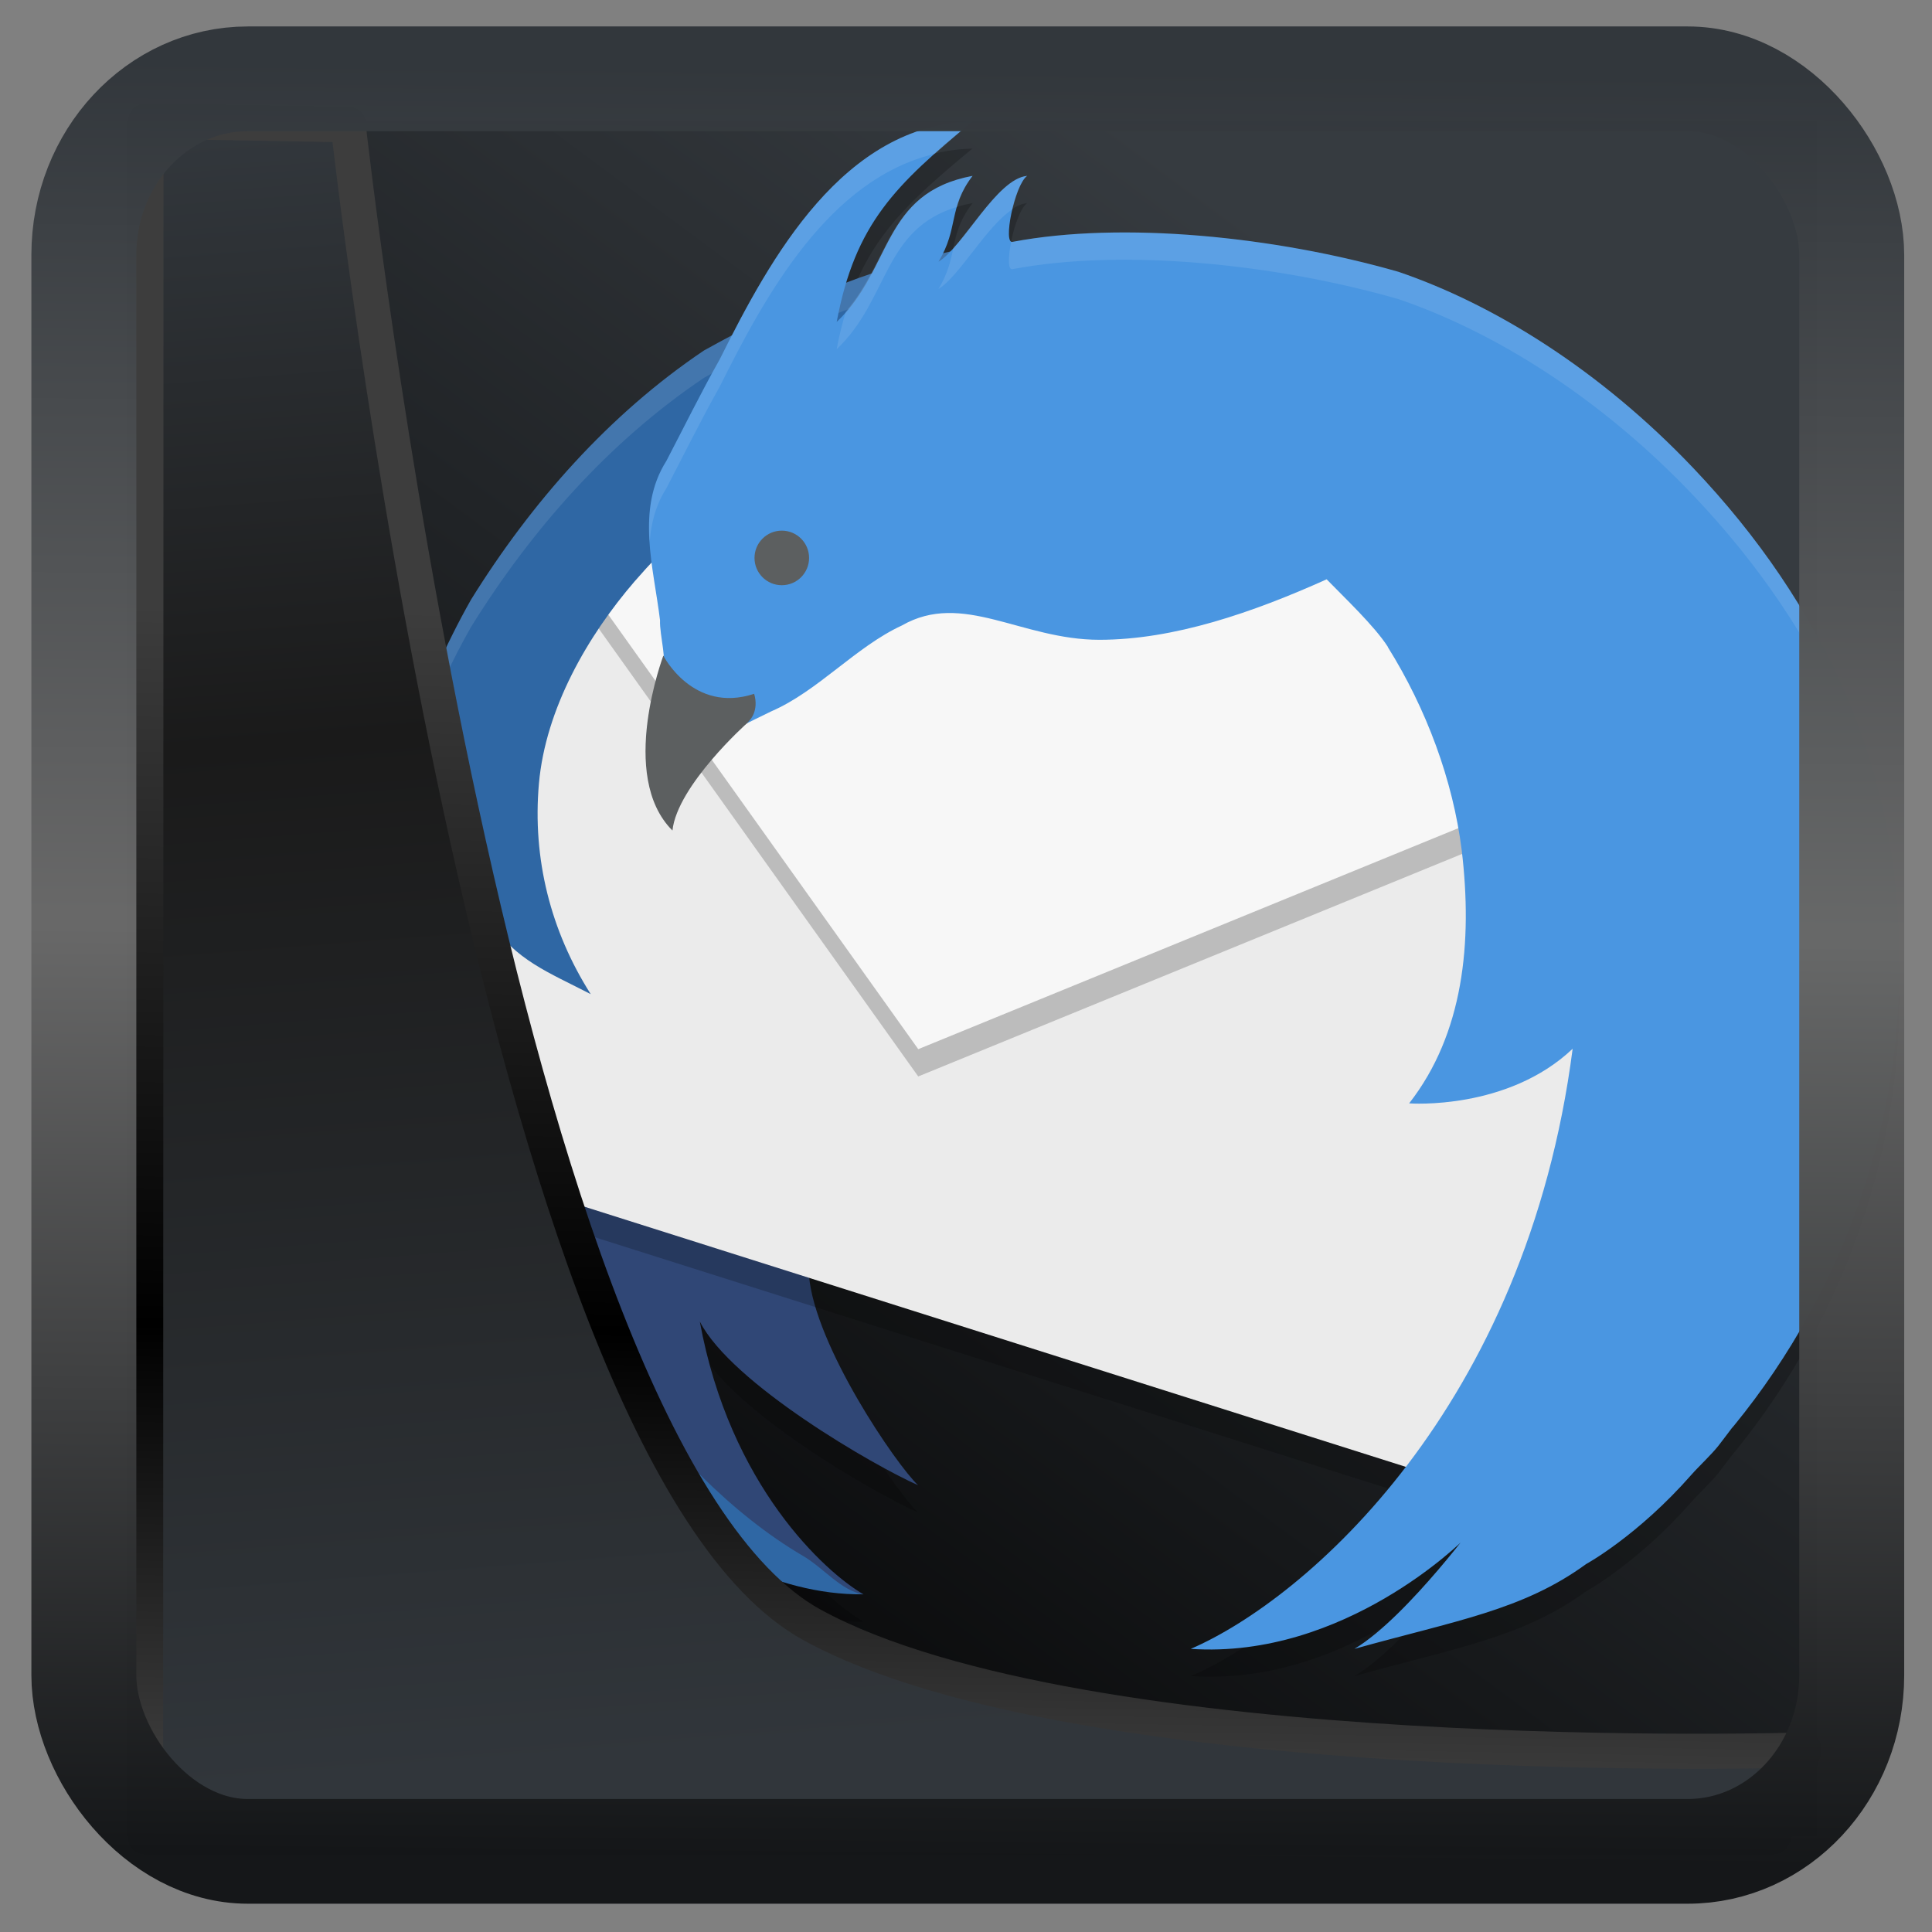 <svg width="32" height="32" version="1.1" viewBox="0 0 32 32" xmlns="http://www.w3.org/2000/svg" xmlns:xlink="http://www.w3.org/1999/xlink">
<rect x="0" y="0" width="32" height="32" fill="#808080" stroke="none"/>
<defs>
<linearGradient id="linearGradient3403" x1="6.949" x2="11.215" y1="4.555" y2="59.052" gradientUnits="userSpaceOnUse">
<stop style="stop-color:#32373c" offset="0"/>
<stop style="stop-color:#1a1a1a" offset=".368"/>
<stop style="stop-color:#31363b" offset="1"/>
</linearGradient>
<linearGradient id="linearGradient20558" x1="25.802" x2="25.111" y1="20.374" y2="58.913" gradientUnits="userSpaceOnUse">
<stop style="stop-color:#3d3d3d" offset="0"/>
<stop offset=".618"/>
<stop style="stop-color:#3d3d3d" offset="1"/>
</linearGradient>
<linearGradient id="linearGradient4557" x1="43.5" x2="44.142" y1="64.012" y2=".306" gradientTransform="translate(.361 -.13)" gradientUnits="userSpaceOnUse">
<stop style="stop-color:#141618" offset="0"/>
<stop style="stop-color:#686868" offset=".518"/>
<stop style="stop-color:#31363b" offset="1"/>
</linearGradient>
<linearGradient id="linearGradient919" x1="7.401" x2="33.063" y1="41.743" y2="7.107" gradientTransform="scale(.665)" gradientUnits="userSpaceOnUse">
<stop style="stop-opacity:.996" offset="0"/>
<stop style="stop-color:#353a3f;stop-opacity:.996" offset="1"/>
</linearGradient>
</defs>
<rect x="2.103" y="2.007" width="27.986" height="28.404" ry="0" style="fill-rule:evenodd;fill:url(#linearGradient919)"/>
<g transform="matrix(.452 0 0 .452 4.361 .201)">
<path d="m25.99 5c-4.383 0.117-6.977 4.27-8.82 7.857-0.341 0.181-0.684 0.355-1.023 0.543-3.48 2.34-6.33 5.578-8.531 9.123-1.936 3.418-3.111 7.219-3.547 11.115-0.259 3.95 0.192 7.975 1.68 11.67 2.816 6.347 9.786 13.749 16.244 13.67-1.399-0.809-4.902-3.98-5.998-9.996 1.164 2.28 6.421 5.302 7.998 5.996-0.784-0.732-3.792-5.119-3.998-7.695l-10.049-3.09c-0.886-2.804-1.415-5.705-1.738-8.67-0.041-0.663-0.124-1.38 0.115-1.203 0.893 1.415 2.123 1.862 3.674 2.666-1.47-2.312-2.14-4.964-1.898-7.713 0.243-2.758 1.799-5.433 3.508-7.414 0.203-0.232 0.43-0.452 0.641-0.68 0.091 0.71 0.208 1.419 0.291 2.106-0.025 0.531 0.302 1.647 0.047 1.76-0.514 1.553-1.005 3.556 0.225 4.912 0.389-1.755 2.305-2.602 3.814-3.34 1.706-0.741 3.088-2.362 4.777-3.141 2.227-1.277 4.376 0.523 7.236 0.523 2.734 0 5.624-1 8.33-2.217 0.63 0.651 1.756 1.709 2.248 2.482h-0.006c1.41 2.256 2.388 4.878 2.709 7.451 0.401 3.366 0.064 6.719-1.926 9.268-2.37e-4 4e-5 -0.016 2e-3 -0.016 2e-3 4.6e-5 0 0.013-3.6e-5 0.014 0 0.041 0.005 3.611 0.26 5.992-2-1.699 13.135-9.753 20.156-13.994 21.99 5.471 0.368 9.642-3.659 9.9-3.914-0.612 0.771-2.447 3.043-3.904 3.914 3.689-1.033 6.16-1.409 8.488-3.107-8.71e-4 0 1.891-1.03 3.865-3.281 0.263-0.299 0.714-0.714 0.984-1.055 0.168-0.212 0.324-0.43 0.488-0.643 0.029-0.035 0.062-0.07 0.09-0.105 4.154-5.082 6.175-11.399 6.025-17.125 0.029-6.941-2.787-12.966-7.519-17.947-3.422-3.602-7.308-6.005-10.809-7.197-4.535-1.302-10.13-1.857-14.133-1.1-0.379 0.127 0.058-2.083 0.525-2.416-0.958 0.09-1.981 1.906-2.826 2.783-0.095 0.02-0.179 0.044-0.268 0.066 0.525-1.063 0.271-1.779 1.094-2.85-2.398 0.448-2.869 2.014-3.701 3.58-0.316 0.107-0.619 0.238-0.93 0.355 0.788-2.611 2.221-3.942 4.631-5.936z" style="opacity:.2"/>
<path d="m12.849 49.816c2.429 3.494 5.564 7.61 9.144 8.162-1.399-0.809-4.901-3.98-5.997-9.996 1.164 2.28 6.419 5.303 7.997 5.997-0.784-0.732-3.792-5.12-3.998-7.697l-10.084-3.1c0.063 0.096 0.286 2.901 2.94 6.634z" style="fill:#304776"/>
<path d="m48.757 25.978-18.182-6.376-19.485 1.298-4.973 6.206c0.885 5.737 0.335 11.947 3.417 16.959l34.451 10.912 4.744-13.243z" style="opacity:.2"/>
<path d="m48.757 24.979-18.182-6.376-19.485 1.298-4.973 6.206c0.885 5.737 0.335 11.947 3.417 16.959l34.451 10.912 4.744-13.243z" style="fill:#ebebeb"/>
<path d="m11.556 19.529 3.283 0.469 0.901-4.393-1.802 0.879z" style="fill-rule:evenodd;fill:#3f7da7"/>
<path d="m47.278 29.476-2.698-8.861-32.995-0.331-0.187 0.231-0.309 0.388 12.911 18.098z" style="opacity:.2"/>
<path d="m47.278 28.476-2.698-8.861-32.995-0.331-0.187 0.231-0.309 0.388 12.911 18.098z" style="fill:#f7f7f7"/>
<path d="m30.504 8.335c-0.003 7.917e-4 -4.149 0.02-5.958 0.601-3.015 0.696-5.72 1.978-8.4 3.464-3.48 2.34-6.33 5.579-8.531 9.124-1.936 3.418-3.11 7.22-3.546 11.115-0.259 3.95 0.193 7.975 1.68 11.67 2.816 6.347 9.786 13.748 16.244 13.669-0.82-0.126-1.445-0.957-2.215-1.408-2.592-1.515-5.056-4.061-6.928-6.754-2.654-3.732-2.877-6.537-2.939-6.633l0.036 0.011c-0.887-2.805-1.414-5.705-1.737-8.671-0.041-0.663-0.124-1.381 0.115-1.205 0.893 1.415 2.124 1.864 3.674 2.667-1.47-2.312-2.141-4.964-1.899-7.713 0.243-2.758 1.799-5.432 3.508-7.414 4.478-5.126 11.011-9.273 16.898-12.525z" style="fill:#2f67a4"/>
<path d="m30.504 8.336c-0.003 7.917e-4 -4.15 0.019-5.959 0.6-3.015 0.696-5.718 1.979-8.398 3.465-3.48 2.34-6.33 5.578-8.531 9.123-1.936 3.418-3.111 7.219-3.547 11.115-0.052 0.789-0.066 1.581-0.059 2.373 0.01-0.458 0.029-0.916 0.059-1.373 0.436-3.896 1.611-7.697 3.547-11.115 2.201-3.545 5.051-6.783 8.531-9.123 2.68-1.485 5.383-2.769 8.398-3.465 1.067-0.343 2.707-0.47 4.07-0.533 0.634-0.364 1.266-0.723 1.889-1.066z" style="fill:#fff;opacity:.1"/>
<path d="m25.991 4c-4.737 0.126-7.398 4.978-9.265 8.722-0.672 1.19-1.369 2.602-1.957 3.727-1.124 1.772-0.464 3.899-0.231 5.837-0.025 0.531 0.301 1.646 0.046 1.758-0.514 1.553-1.004 3.557 0.225 4.913 0.389-1.755 2.305-2.601 3.814-3.339 1.706-0.741 3.088-2.363 4.777-3.142 2.227-1.277 4.376 0.524 7.237 0.524 2.734 0 5.623-1 8.329-2.216 0.63 0.651 1.756 1.71 2.248 2.483h-7e-3c1.41 2.256 2.388 4.878 2.709 7.451 0.401 3.366 0.065 6.717-1.925 9.266-2.36e-4 4e-5 -0.016 0.003-0.016 0.003 4.6e-5 0 0.014-3.6e-5 0.014 0 0.041 0.005 3.61 0.259 5.991-2.001-1.699 13.135-9.753 20.157-13.994 21.991 5.646 0.38 9.996-3.998 9.996-3.998 0.821-1.169-1.985 2.795-3.998 3.998 3.689-1.033 6.159-1.409 8.488-3.107-8.71e-4 0 1.892-1.03 3.866-3.281 0.263-0.299 0.714-0.715 0.984-1.056 0.168-0.212 0.323-0.429 0.488-0.642 0.029-0.035 0.062-0.068 0.09-0.104 4.154-5.082 6.177-11.4 6.027-17.126 0.029-6.941-2.788-12.966-7.52-17.947-3.422-3.602-7.309-6.006-10.809-7.198-4.535-1.302-10.13-1.857-14.132-1.1-0.379 0.127 0.057-2.084 0.525-2.416-1.122 0.105-2.338 2.592-3.248 3.146 0.746-1.236 0.351-1.978 1.248-3.146-3.337 0.623-2.927 3.407-4.979 5.352 0.676-3.614 2.166-5.025 4.979-7.351z" style="fill:#4a96e1"/>
<path d="m17.815 25.959s0.359-0.346 0.172-0.98c-2.237 0.74-3.336-1.402-3.328-1.402 0.008 0-1.676 4.412 0.334 6.412 0.174-1.647 2.739-3.944 2.747-3.944" style="fill:#5c5f60"/>
<circle cx="19" cy="20" r="1" style="fill:#5c5f60"/>
<path d="m25.99 4c-4.737 0.126-7.397 4.978-9.264 8.723-0.672 1.19-1.37 2.602-1.957 3.727-0.583 0.919-0.68 1.934-0.611 2.969 0.051-0.684 0.218-1.349 0.611-1.969 0.587-1.124 1.285-2.536 1.957-3.727 1.678-3.365 4.001-7.613 7.893-8.533 0.43-0.384 0.855-0.763 1.371-1.19zm0 2c-3.127 0.584-2.988 3.057-4.643 4.967-0.127 0.426-0.242 0.881-0.336 1.385 1.927-1.827 1.685-4.396 4.416-5.217 0.102-0.353 0.239-0.714 0.562-1.135zm2 0c-0.912 0.085-1.882 1.731-2.703 2.647-0.098 0.455-0.197 0.921-0.545 1.498 0.767-0.467 1.752-2.295 2.715-2.924 0.126-0.53 0.321-1.07 0.533-1.221zm2.734 2.084c-1.158 0.034-2.259 0.143-3.26 0.332-0.023 0.008-0.041 0.005-0.059-0.004-0.113 0.563-0.127 1.066 0.059 1.004 4.002-0.757 9.598-0.203 14.133 1.1 3.5 1.193 7.386 3.595 10.809 7.197 4.732 4.981 7.549 11.007 7.519 17.947 0.001 0.051-9.93e-4 0.103 0 0.154 0.009-0.387 0.01-0.772 0-1.154 0.029-6.941-2.788-12.966-7.519-17.947-3.422-3.602-7.308-6.005-10.809-7.197-3.401-0.977-7.398-1.534-10.873-1.432z" style="fill:#fff;opacity:.1"/>
</g>
<path transform="matrix(.5 0 0 .5 .066 .017)" d="m4.704 3.982-0.013 56.82h53.904l1.022-2.866s-23.875 0.766-32.844-4.14c-10.516-5.753-15.372-49.697-15.372-49.697z" style="fill:url(#linearGradient3403);mix-blend-mode:normal;stroke-linejoin:round;stroke-width:1.162;stroke:url(#linearGradient20558)"/>
<rect transform="matrix(.468 0 0 .467 .906 1.027)" x="1.032" y=".596" width="62.567" height="62.867" rx="5.803" ry="6.245" style="fill:none;stroke-linejoin:round;stroke-miterlimit:7.8;stroke-opacity:.995;stroke-width:3.714;stroke:url(#linearGradient4557)"/>
</svg>
